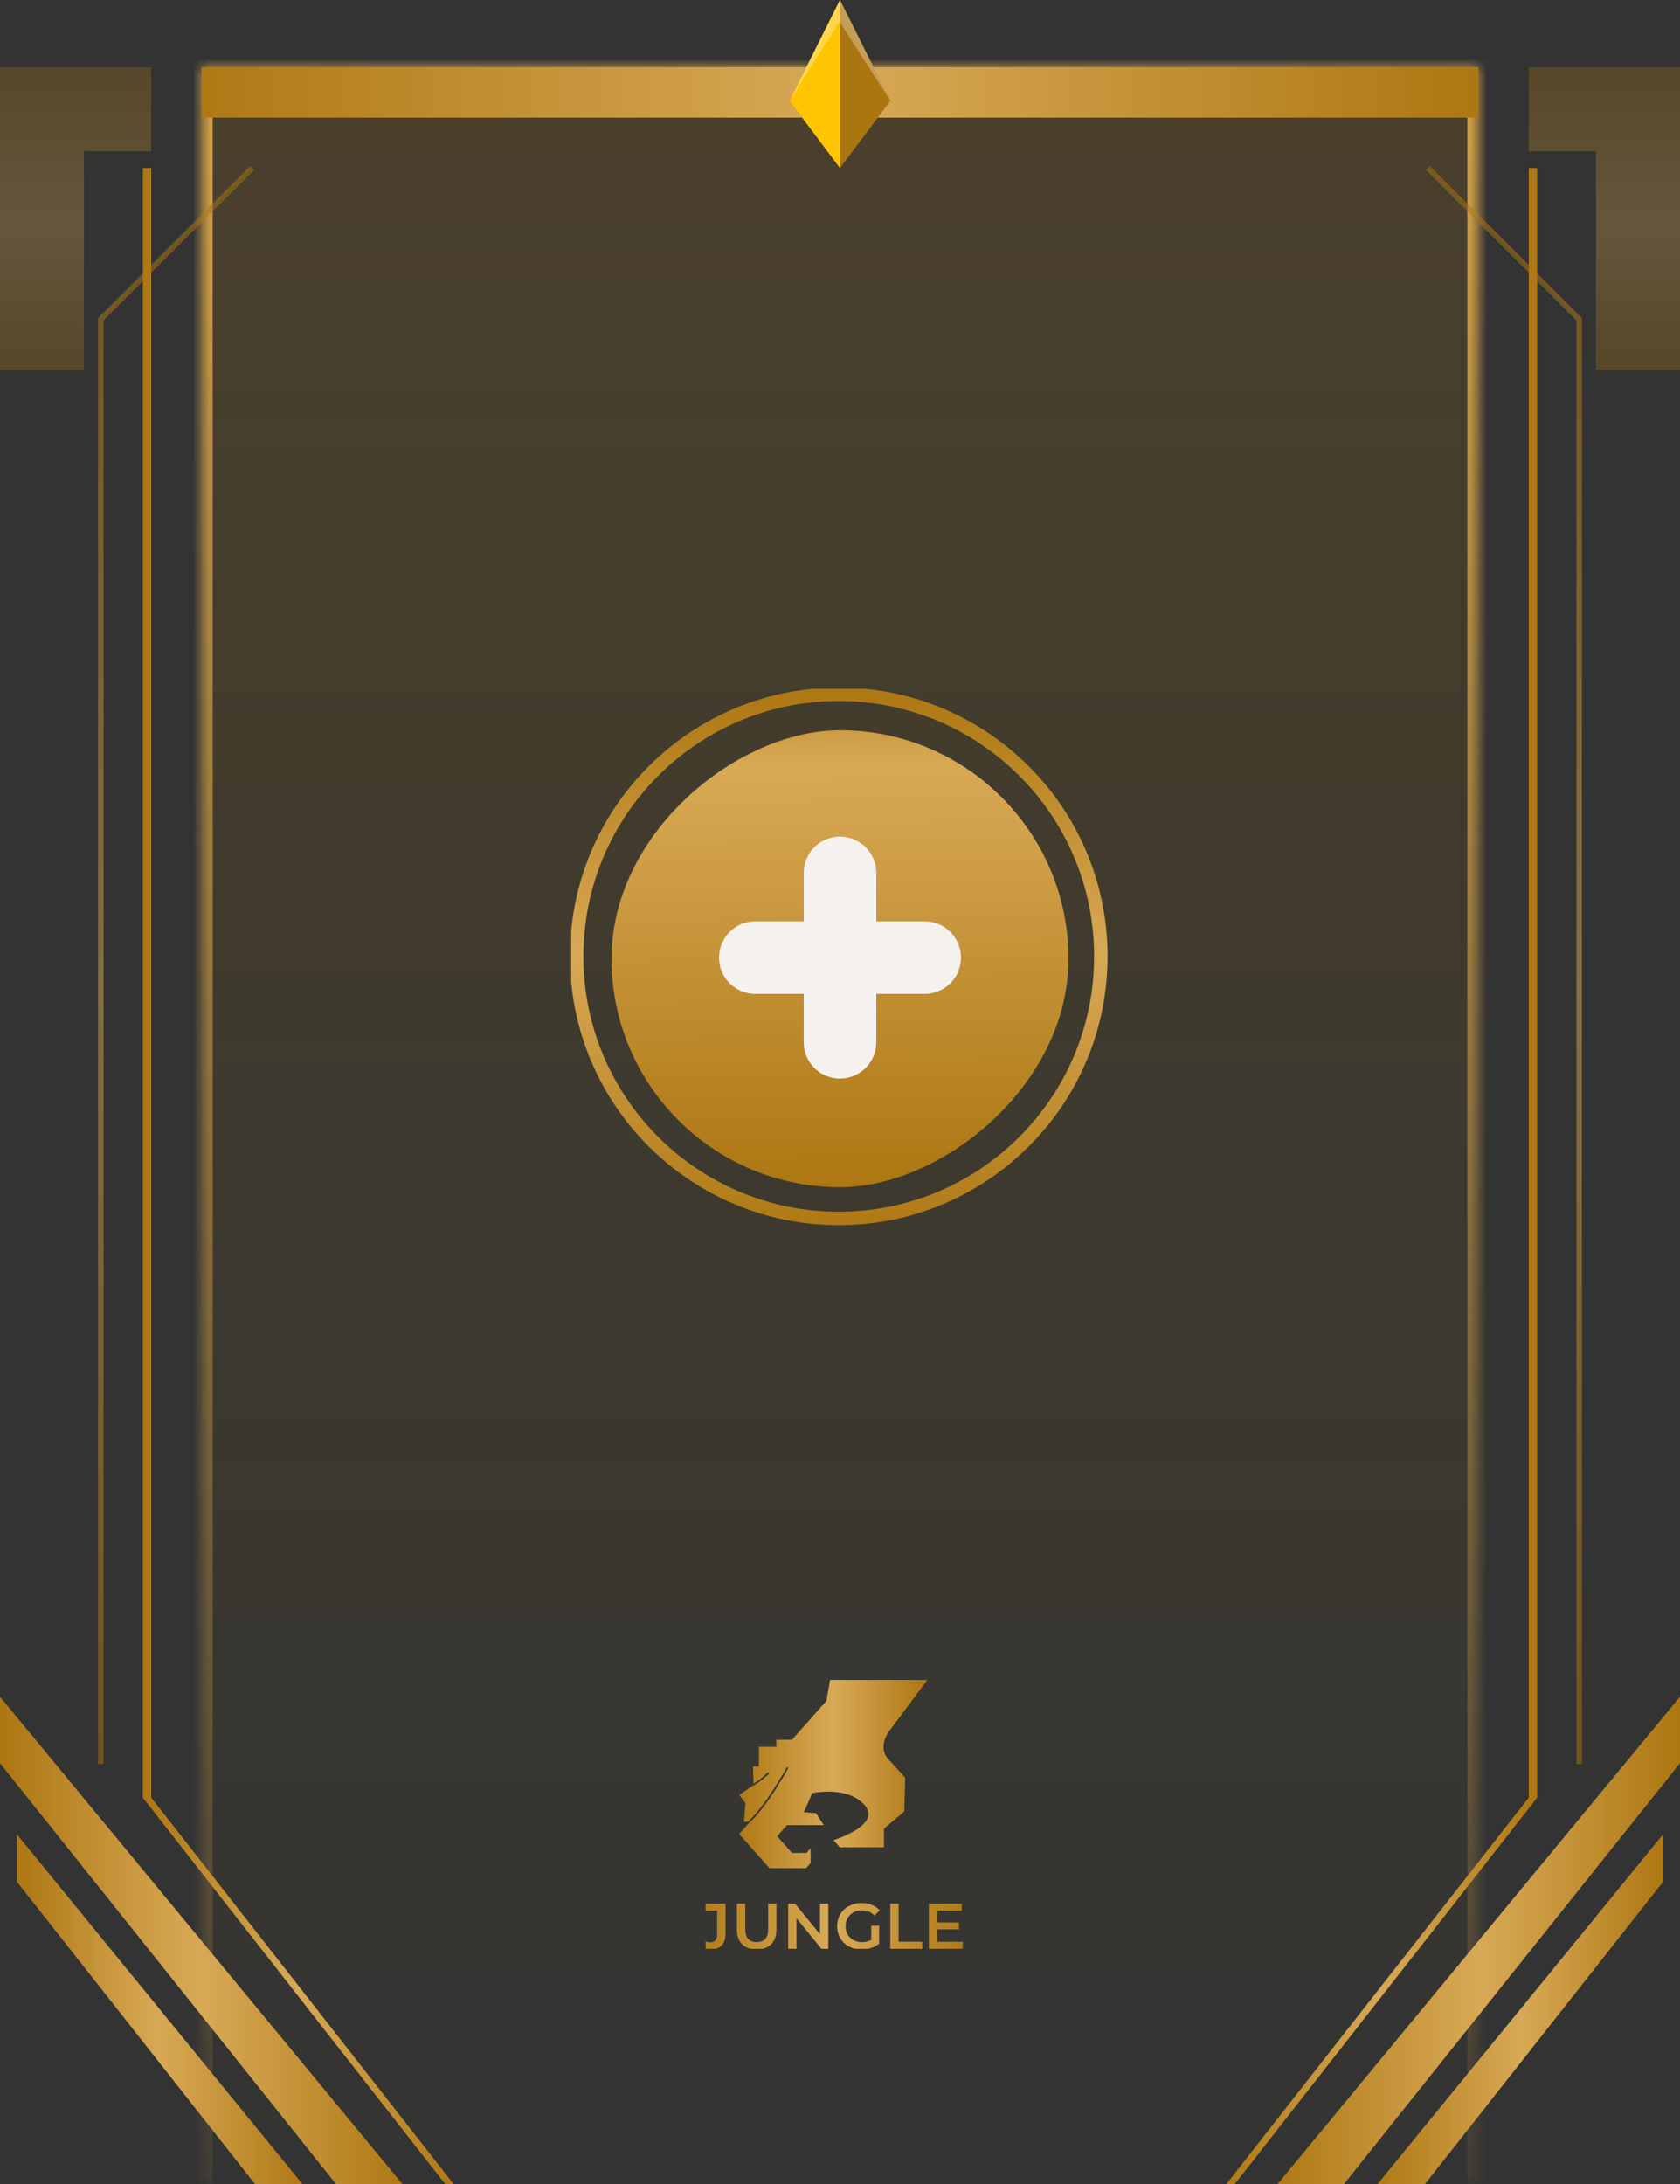 <svg xmlns="http://www.w3.org/2000/svg" width="100" height="130" fill="none" xmlns:v="https://vecta.io/nano"><rect width="100%" height="100%" fill="#333333" stroke="none"/><mask id="A" fill="#fff"><path d="M12 4H88V130H12V4Z"/></mask><path d="M12 4H88V130H12V4Z" fill="url(#B)" fill-opacity=".2"/><path d="M12 4v-.659h-.659V4H12zm76 0h.659v-.659H88V4zm-76 .659h76V3.341H12v1.317zM87.342 4v126h1.317V4h-1.317zM12.659 130V4h-1.317v126h1.317z" fill="url(#C)" mask="url(#A)"/><path fill="url(#D)" d="M12 4h76v3H12z"/><path d="M100 101l-23.951 29H80l20-25.049V101z" fill="url(#E)"/><path d="M99 109.178L82 130h2.822L99 112v-2.822z" fill="url(#F)"/><g fill-rule="evenodd"><path d="M91 107V10h.5v97l-18 23H73l18-23z" fill="url(#G)"/><path opacity=".5" d="M93.835 19.068l-8.952-8.952.233-.233 9.048 9.048V105h-.329V19.068z" fill="url(#H)"/></g><path opacity=".3" d="M100 4h-9v5h4v13h5V4z" fill="url(#I)"/><path d="M0 101l23.951 29H20L0 104.951V101z" fill="url(#J)"/><path d="M1 109.178L18 130h-2.822L1 112v-2.822z" fill="url(#K)"/><g fill-rule="evenodd"><path d="M9 107V10h-.5v97l18 23h.5L9 107z" fill="url(#L)"/><path opacity=".5" d="M6.165 19.068l8.952-8.952-.233-.233-9.048 9.048V105h.329V19.068z" fill="url(#M)"/></g><path opacity=".3" d="M0 4H9V9H5V22H0V4Z" fill="url(#N)"/><path d="M50 0l3 6-3 4-3-4 3-6z" fill="#ab750f"/><path d="M47 6l3-6v10l-3-4z" fill="#ffc502"/><path d="M49.962 1.279L53 6l-3-6-3 6 2.962-4.721z" fill="#fff" fill-opacity=".3"/><g clip-path="url(#S)"><path d="M42.279 116.038c-.172 0-.33-.033-.476-.099a.91.91 0 0 1-.353-.288l.284-.342a.82.82 0 0 0 .242.23.58.58 0 0 0 .292.077c.279 0 .418-.165.418-.495v-1.39h-.956v-.419h1.455v1.782c0 .317-.078.554-.234.71s-.378.234-.672.234zm2.762 0c-.369 0-.658-.103-.868-.311s-.311-.507-.311-.898v-1.517h.499v1.498c0 .276.059.477.177.602s.289.189.507.189.385-.063.503-.189.177-.326.177-.602v-1.498h.492v1.517c0 .391-.105.691-.315.898s-.494.311-.86.311zm1.874-.038v-2.688h.411l1.686 2.07h-.203v-2.07h.495V116h-.411l-1.686-2.07h.203V116h-.495zm4.365.038c-.21 0-.403-.033-.58-.099a1.46 1.46 0 0 1-.457-.288 1.33 1.33 0 0 1-.303-.442 1.4 1.4 0 0 1-.108-.553 1.4 1.4 0 0 1 .108-.553 1.28 1.28 0 0 1 .303-.438c.133-.125.288-.221.465-.288a1.58 1.58 0 0 1 .58-.103c.228 0 .433.037.614.111s.339.183.465.326l-.315.308c-.105-.105-.219-.182-.342-.231s-.253-.077-.399-.077c-.141 0-.271.023-.392.069s-.224.112-.311.196a.91.91 0 0 0-.204.3c-.046.115-.069.242-.069.38a1 1 0 0 0 .069.376.94.94 0 0 0 .204.304c.087.084.189.149.307.196s.248.069.392.069c.133 0 .261-.021.384-.062s.244-.115.357-.215l.284.373c-.141.112-.305.198-.491.257a1.92 1.92 0 0 1-.561.084zm.58-.407v-1.006h.472v1.072l-.472-.066zm1.131.369v-2.688h.499v2.266h1.406V116H52.99zm2.76-1.571h1.336v.411H55.75v-.411zm.038 1.152h1.517V116h-2.016v-2.688h1.962v.419h-1.463v1.85z" fill="url(#O)"/><g clip-path="url(#T)"><path fill-rule="evenodd" d="M49.407 100H55.2l-2.34 3.138s-.599.884 0 1.559l1.021 1.119-.056 2.008-1.207 1.026v1.108h-2.625l-.376-.424s2.901-.902 1.851-2.085-3.12-.712-3.12-.712l-.501 1.129.724.063.464.711h-2.191l-.585.659.882.994h.861l.247-.278v.885l-.267.3h-2.18L44 109.168l.565-.637c.531-.469 1.085-1.229 1.521-1.897l.605-.984.173-.304.046-.084.012-.022.003-.005.001-.002h0 0l-.044-.024-.044-.023h0 0l-.001.002-.003.005-.012.022-.046.083-.172.303-.602.978c-.432.662-.973 1.402-1.486 1.863h-.234l.093-1.12-.375-.481.73-.498c.266-.129.512-.305.7-.458l.268-.235.074-.072.02-.02.005-.005.001-.001v-.001h0 0l-.036-.034-.036-.035h0 0v.001l-.001.001-.005.005-.019.018-.072.07-.263.23a3.87 3.87 0 0 1-.512.357l-.034-1.017h.353v-1.172h1.04v-.418h.928l2.051-2.312.214-1.245z" fill="url(#P)"/></g></g><g clip-path="url(#U)"><rect x="36.4" y="70.668" width="27.2" height="27.2" rx="13.6" transform="rotate(270 36.4 70.668)" fill="url(#Q)"/><g fill-rule="evenodd"><path d="M49.926 72.126c8.395 0 15.2-6.805 15.2-15.2s-6.805-15.2-15.2-15.2-15.2 6.805-15.2 15.2 6.805 15.2 15.2 15.2zm-16-15.2c0 8.837 7.163 16 16 16s16-7.163 16-16-7.163-16-16-16-16 7.163-16 16z" fill="url(#R)"/><path d="M50 49.8a2.16 2.16 0 0 1 2.16 2.16v2.88h2.88a2.16 2.16 0 0 1 0 4.32h-2.88v2.88a2.16 2.16 0 1 1-4.32 0v-2.88h-2.88a2.16 2.16 0 0 1 0-4.32h2.88v-2.88A2.16 2.16 0 0 1 50 49.8z" fill="#f5f1ee"/></g></g><defs><linearGradient id="B" x1="50" y1="4" x2="50" y2="130" href="#V"><stop stop-color="#ab750f"/><stop offset="1" stop-color="#997601" stop-opacity="0"/></linearGradient><linearGradient id="C" x1="50" y1="4" x2="50" y2="142.866" href="#V"><stop stop-color="#d1a14a"/><stop offset="1" stop-color="#d1a14a" stop-opacity="0"/></linearGradient><linearGradient id="D" x1="8.447" y1="5.5" x2="89.39" y2="5.5" href="#V"><stop stop-color="#ab750f"/><stop offset=".516" stop-color="#d8a956"/><stop offset="1" stop-color="#ab750f"/></linearGradient><linearGradient id="E" x1="74.929" y1="115.5" x2="100.438" y2="115.5" href="#V"><stop stop-color="#ab750f"/><stop offset=".516" stop-color="#d8a956"/><stop offset="1" stop-color="#ab750f"/></linearGradient><linearGradient id="F" x1="81.205" y1="119.589" x2="99.311" y2="119.589" href="#V"><stop stop-color="#ab750f"/><stop offset=".516" stop-color="#d8a956"/><stop offset="1" stop-color="#ab750f"/></linearGradient><linearGradient id="G" x1="72.135" y1="70.001" x2="91.838" y2="70.001" href="#V"><stop stop-color="#ab750f"/><stop offset=".516" stop-color="#d8a956"/><stop offset="1" stop-color="#ab750f"/></linearGradient><linearGradient id="H" x1="89.524" y1="9.884" x2="89.524" y2="105" href="#V"><stop stop-color="#ab750f"/><stop offset=".516" stop-color="#d8a956"/><stop offset="1" stop-color="#ab750f"/></linearGradient><linearGradient id="I" x1="95.5" y1="4" x2="95.5" y2="22" href="#V"><stop stop-color="#ab750f"/><stop offset=".516" stop-color="#d8a956"/><stop offset="1" stop-color="#ab750f"/></linearGradient><linearGradient id="J" x1="25.071" y1="115.5" x2="-.438" y2="115.5" href="#V"><stop stop-color="#ab750f"/><stop offset=".516" stop-color="#d8a956"/><stop offset="1" stop-color="#ab750f"/></linearGradient><linearGradient id="K" x1="18.795" y1="119.589" x2=".689" y2="119.589" href="#V"><stop stop-color="#ab750f"/><stop offset=".516" stop-color="#d8a956"/><stop offset="1" stop-color="#ab750f"/></linearGradient><linearGradient id="L" x1="27.865" y1="70.001" x2="8.162" y2="70.001" href="#V"><stop stop-color="#ab750f"/><stop offset=".516" stop-color="#d8a956"/><stop offset="1" stop-color="#ab750f"/></linearGradient><linearGradient id="M" x1="10.476" y1="9.884" x2="10.476" y2="105" href="#V"><stop stop-color="#ab750f"/><stop offset=".516" stop-color="#d8a956"/><stop offset="1" stop-color="#ab750f"/></linearGradient><linearGradient id="N" x1="4.5" y1="4" x2="4.5" y2="22" href="#V"><stop stop-color="#ab750f"/><stop offset=".516" stop-color="#d8a956"/><stop offset="1" stop-color="#ab750f"/></linearGradient><linearGradient id="O" x1="40.205" y1="114.5" x2="58.311" y2="114.5" href="#V"><stop stop-color="#ab750f"/><stop offset=".516" stop-color="#d8a956"/><stop offset="1" stop-color="#ab750f"/></linearGradient><linearGradient id="P" x1="43.477" y1="105.6" x2="55.405" y2="105.6" href="#V"><stop stop-color="#ab750f"/><stop offset=".516" stop-color="#d8a956"/><stop offset="1" stop-color="#ab750f"/></linearGradient><linearGradient id="Q" x1="69.564" y1="81.219" x2="35.491" y2="81.566" href="#V"><stop stop-color="#ab750f"/><stop offset=".238" stop-color="#d8a956"/><stop offset="1" stop-color="#ab750f"/></linearGradient><linearGradient id="R" x1="49.926" y1="74.422" x2="49.926" y2="40.341" href="#V"><stop stop-color="#ab750f"/><stop offset=".516" stop-color="#d8a956"/><stop offset="1" stop-color="#ab750f"/></linearGradient><clipPath id="S"><path fill="#fff" transform="translate(42 100)" d="M0 0h16v16H0z"/></clipPath><clipPath id="T"><path fill="#fff" transform="translate(44 100)" d="M0 0h11.2v11.2H0z"/></clipPath><clipPath id="U"><path fill="#fff" transform="translate(34 41)" d="M0 0h32v32H0z"/></clipPath><linearGradient id="V" gradientUnits="userSpaceOnUse"/></defs></svg>